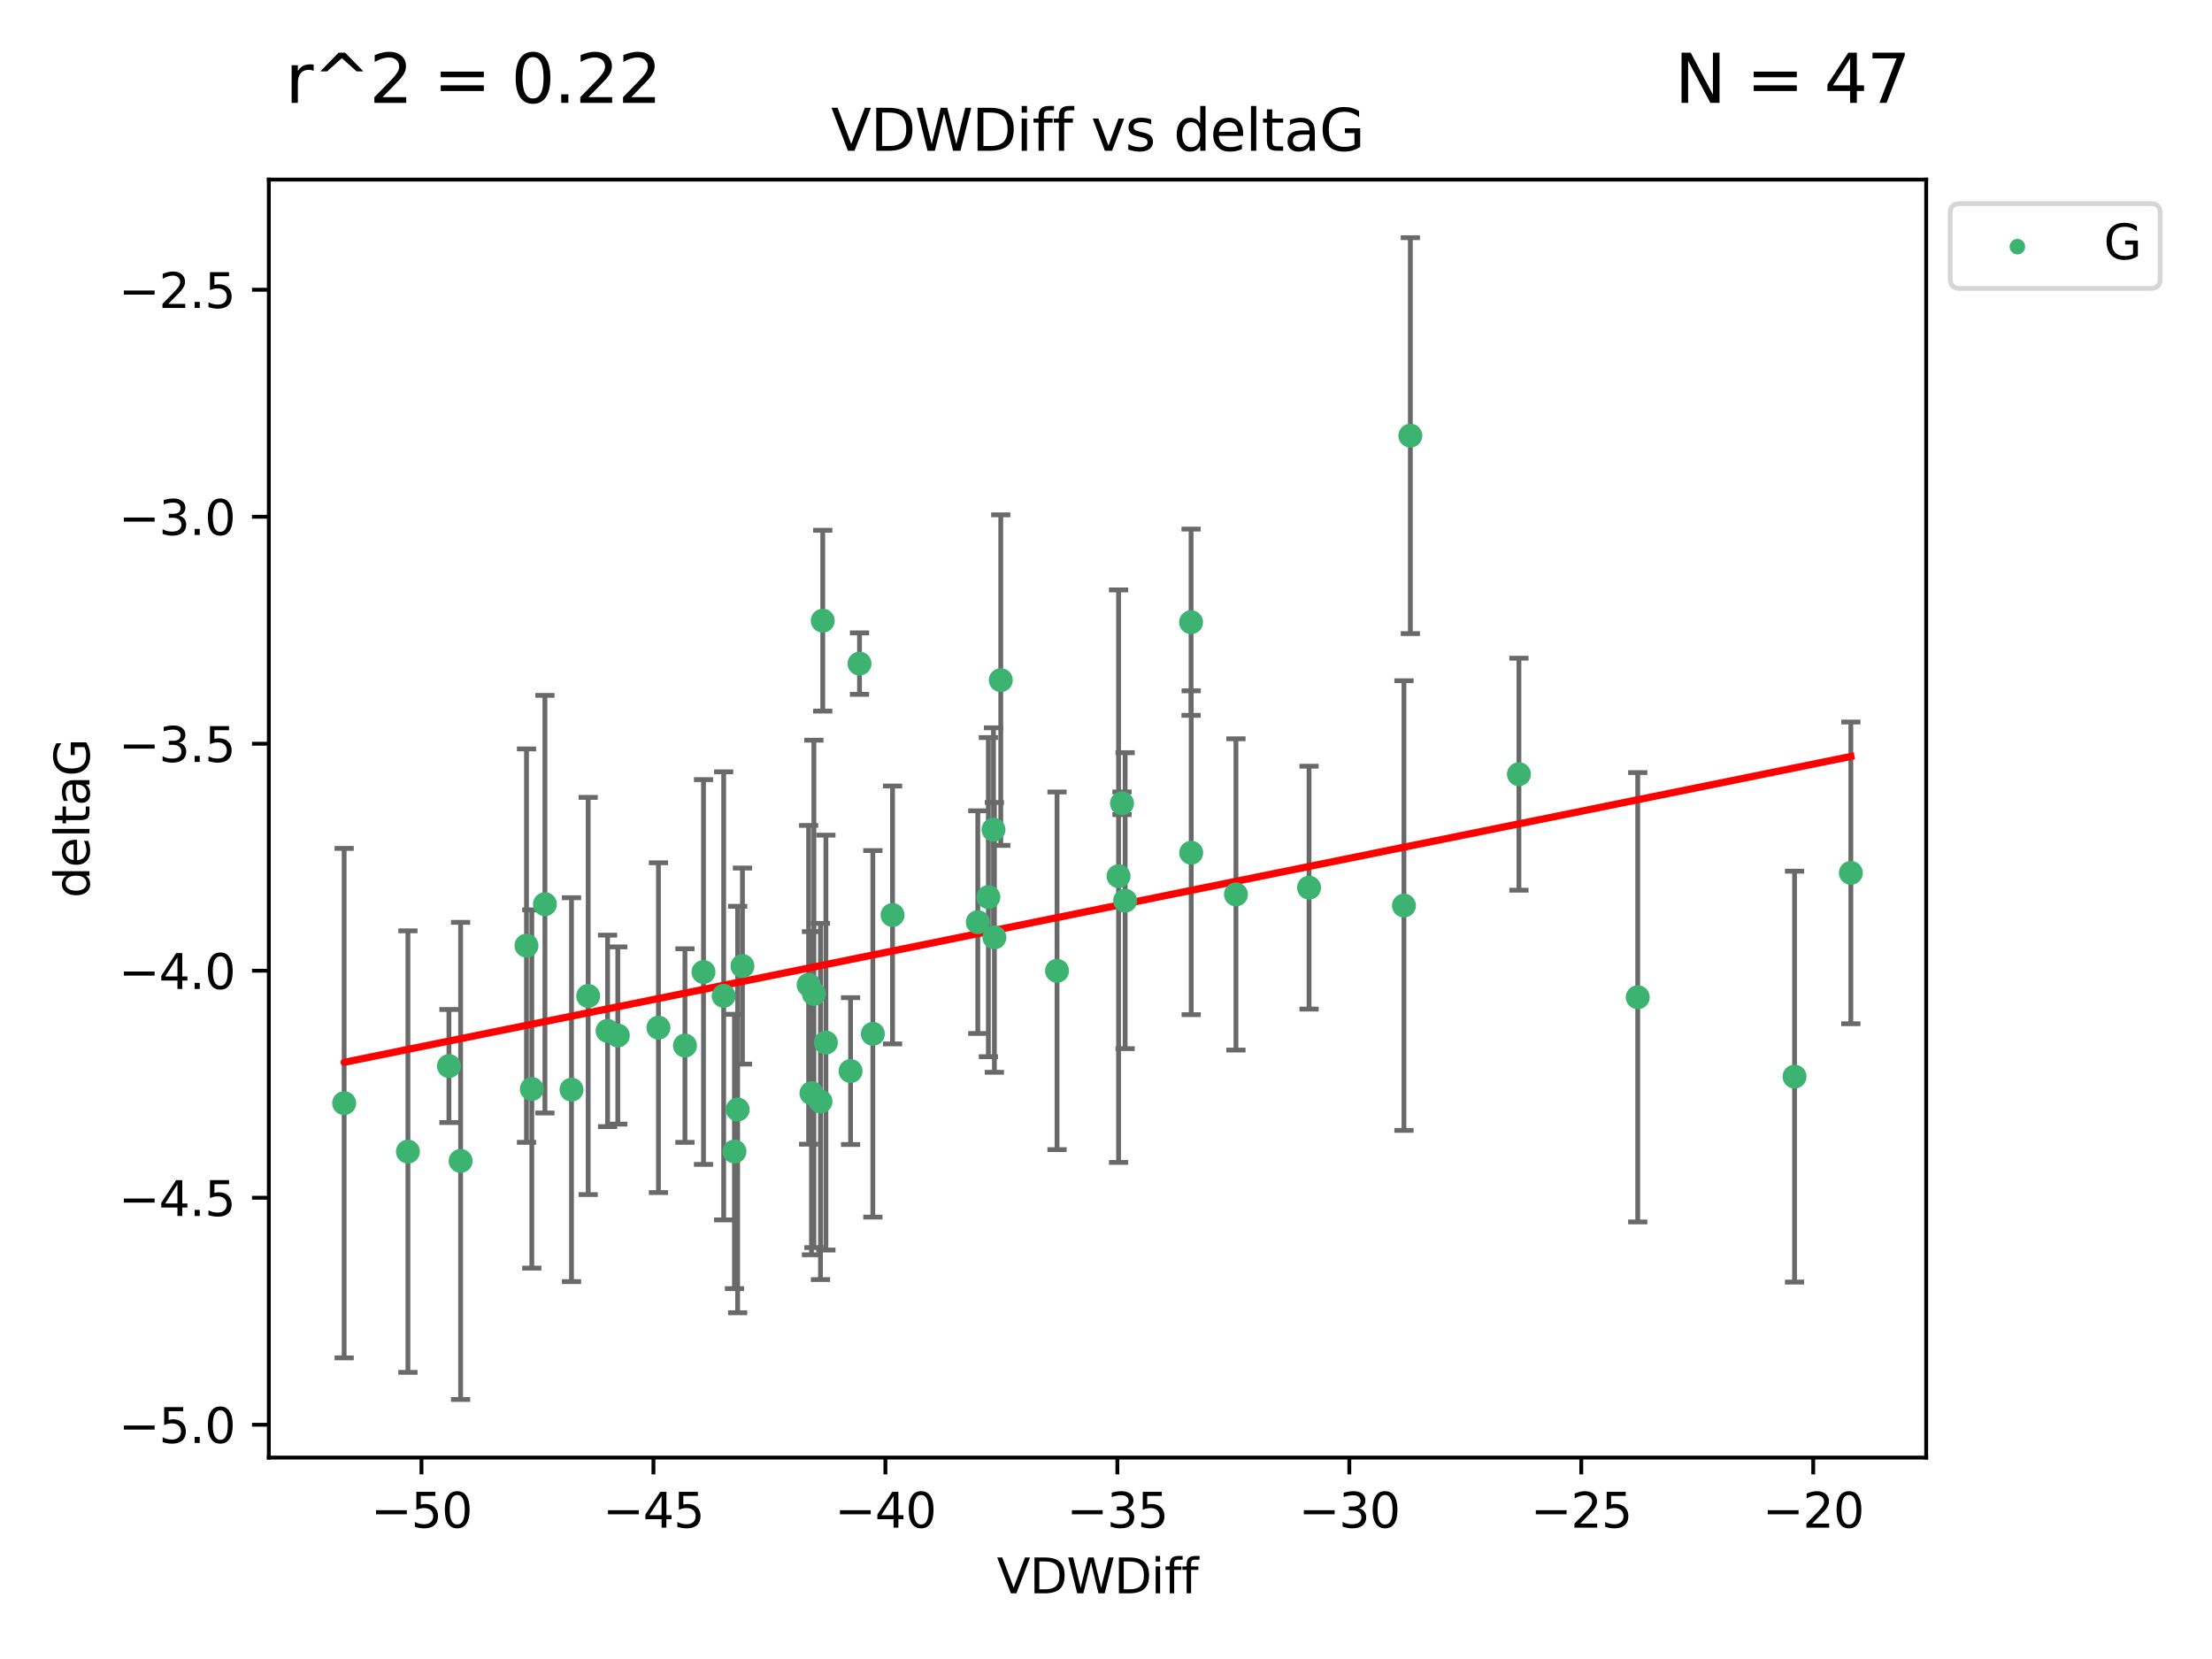 <?xml version="1.0" encoding="utf-8" standalone="no"?>
<!DOCTYPE svg PUBLIC "-//W3C//DTD SVG 1.1//EN"
  "http://www.w3.org/Graphics/SVG/1.1/DTD/svg11.dtd">
<svg xmlns:xlink="http://www.w3.org/1999/xlink" width="460.8pt" height="345.6pt" viewBox="0 0 460.8 345.6" xmlns="http://www.w3.org/2000/svg" version="1.1">
 <defs>
  <style type="text/css">*{stroke-linejoin: round; stroke-linecap: butt}</style>
 </defs>
 <g id="figure_1">
  <g id="patch_1">
   <path d="M 0 345.6 
L 460.8 345.6 
L 460.8 0 
L 0 0 
z
" style="fill: #ffffff"/>
  </g>
  <g id="axes_1">
   <g id="patch_2">
    <path d="M 56 303.64 
L 401.26 303.64 
L 401.26 37.411 
L 56 37.411 
z
" style="fill: #ffffff"/>
   </g>
   <g id="PathCollection_1">
    <defs>
     <path id="m46cd699197" d="M 0 1.118 
C 0.297 1.118 0.581 1 0.791 0.791 
C 1 0.581 1.118 0.297 1.118 0 
C 1.118 -0.297 1 -0.581 0.791 -0.791 
C 0.581 -1 0.297 -1.118 0 -1.118 
C -0.297 -1.118 -0.581 -1 -0.791 -0.791 
C -1 -0.581 -1.118 -0.297 -1.118 0 
C -1.118 0.297 -1 0.581 -0.791 0.791 
C -0.581 1 -0.297 1.118 0 1.118 
z
" style="stroke: #3cb371"/>
    </defs>
    <g clip-path="url(#p3aa7fcb77d)">
     <use xlink:href="#m46cd699197" x="142.686" y="217.811" style="fill: #3cb371; stroke: #3cb371"/>
     <use xlink:href="#m46cd699197" x="84.978" y="239.898" style="fill: #3cb371; stroke: #3cb371"/>
     <use xlink:href="#m46cd699197" x="109.677" y="196.991" style="fill: #3cb371; stroke: #3cb371"/>
     <use xlink:href="#m46cd699197" x="146.553" y="202.486" style="fill: #3cb371; stroke: #3cb371"/>
     <use xlink:href="#m46cd699197" x="137.164" y="214.079" style="fill: #3cb371; stroke: #3cb371"/>
     <use xlink:href="#m46cd699197" x="71.694" y="229.807" style="fill: #3cb371; stroke: #3cb371"/>
     <use xlink:href="#m46cd699197" x="170.923" y="229.455" style="fill: #3cb371; stroke: #3cb371"/>
     <use xlink:href="#m46cd699197" x="110.788" y="226.856" style="fill: #3cb371; stroke: #3cb371"/>
     <use xlink:href="#m46cd699197" x="185.935" y="190.608" style="fill: #3cb371; stroke: #3cb371"/>
     <use xlink:href="#m46cd699197" x="168.455" y="205.156" style="fill: #3cb371; stroke: #3cb371"/>
     <use xlink:href="#m46cd699197" x="169.548" y="207.047" style="fill: #3cb371; stroke: #3cb371"/>
     <use xlink:href="#m46cd699197" x="126.571" y="214.747" style="fill: #3cb371; stroke: #3cb371"/>
     <use xlink:href="#m46cd699197" x="172.048" y="217.193" style="fill: #3cb371; stroke: #3cb371"/>
     <use xlink:href="#m46cd699197" x="95.956" y="241.84" style="fill: #3cb371; stroke: #3cb371"/>
     <use xlink:href="#m46cd699197" x="113.518" y="188.359" style="fill: #3cb371; stroke: #3cb371"/>
     <use xlink:href="#m46cd699197" x="119.055" y="226.997" style="fill: #3cb371; stroke: #3cb371"/>
     <use xlink:href="#m46cd699197" x="153.665" y="231.133" style="fill: #3cb371; stroke: #3cb371"/>
     <use xlink:href="#m46cd699197" x="150.755" y="207.457" style="fill: #3cb371; stroke: #3cb371"/>
     <use xlink:href="#m46cd699197" x="177.19" y="223.124" style="fill: #3cb371; stroke: #3cb371"/>
     <use xlink:href="#m46cd699197" x="128.701" y="215.712" style="fill: #3cb371; stroke: #3cb371"/>
     <use xlink:href="#m46cd699197" x="171.393" y="129.299" style="fill: #3cb371; stroke: #3cb371"/>
     <use xlink:href="#m46cd699197" x="169.044" y="227.731" style="fill: #3cb371; stroke: #3cb371"/>
     <use xlink:href="#m46cd699197" x="272.7" y="184.912" style="fill: #3cb371; stroke: #3cb371"/>
     <use xlink:href="#m46cd699197" x="93.523" y="222.074" style="fill: #3cb371; stroke: #3cb371"/>
     <use xlink:href="#m46cd699197" x="122.528" y="207.478" style="fill: #3cb371; stroke: #3cb371"/>
     <use xlink:href="#m46cd699197" x="153.002" y="239.872" style="fill: #3cb371; stroke: #3cb371"/>
     <use xlink:href="#m46cd699197" x="234.385" y="187.62" style="fill: #3cb371; stroke: #3cb371"/>
     <use xlink:href="#m46cd699197" x="248.122" y="129.619" style="fill: #3cb371; stroke: #3cb371"/>
     <use xlink:href="#m46cd699197" x="207.152" y="195.276" style="fill: #3cb371; stroke: #3cb371"/>
     <use xlink:href="#m46cd699197" x="181.829" y="215.366" style="fill: #3cb371; stroke: #3cb371"/>
     <use xlink:href="#m46cd699197" x="248.149" y="177.639" style="fill: #3cb371; stroke: #3cb371"/>
     <use xlink:href="#m46cd699197" x="203.695" y="192.095" style="fill: #3cb371; stroke: #3cb371"/>
     <use xlink:href="#m46cd699197" x="220.198" y="202.237" style="fill: #3cb371; stroke: #3cb371"/>
     <use xlink:href="#m46cd699197" x="316.42" y="161.28" style="fill: #3cb371; stroke: #3cb371"/>
     <use xlink:href="#m46cd699197" x="206.961" y="172.829" style="fill: #3cb371; stroke: #3cb371"/>
     <use xlink:href="#m46cd699197" x="208.48" y="141.681" style="fill: #3cb371; stroke: #3cb371"/>
     <use xlink:href="#m46cd699197" x="154.665" y="201.252" style="fill: #3cb371; stroke: #3cb371"/>
     <use xlink:href="#m46cd699197" x="257.471" y="186.322" style="fill: #3cb371; stroke: #3cb371"/>
     <use xlink:href="#m46cd699197" x="233.019" y="182.525" style="fill: #3cb371; stroke: #3cb371"/>
     <use xlink:href="#m46cd699197" x="179.053" y="138.241" style="fill: #3cb371; stroke: #3cb371"/>
     <use xlink:href="#m46cd699197" x="205.897" y="186.885" style="fill: #3cb371; stroke: #3cb371"/>
     <use xlink:href="#m46cd699197" x="233.733" y="167.34" style="fill: #3cb371; stroke: #3cb371"/>
     <use xlink:href="#m46cd699197" x="293.803" y="90.75" style="fill: #3cb371; stroke: #3cb371"/>
     <use xlink:href="#m46cd699197" x="292.471" y="188.648" style="fill: #3cb371; stroke: #3cb371"/>
     <use xlink:href="#m46cd699197" x="373.838" y="224.28" style="fill: #3cb371; stroke: #3cb371"/>
     <use xlink:href="#m46cd699197" x="341.171" y="207.748" style="fill: #3cb371; stroke: #3cb371"/>
     <use xlink:href="#m46cd699197" x="385.566" y="181.838" style="fill: #3cb371; stroke: #3cb371"/>
    </g>
   </g>
   <g id="matplotlib.axis_1">
    <g id="xtick_1">
     <g id="line2d_1">
      <defs>
       <path id="mc30c09978e" d="M 0 0 
L 0 3.5 
" style="stroke: #000000; stroke-width: 0.8"/>
      </defs>
      <g>
       <use xlink:href="#mc30c09978e" x="87.805" y="303.64" style="stroke: #000000; stroke-width: 0.8"/>
      </g>
     </g>
     <g id="text_1">
      <!-- −50 -->
      <g transform="translate(77.252 318.238)scale(0.1 -0.1)">
       <defs>
        <path id="DejaVuSans-2212" d="M 678 2272 
L 4684 2272 
L 4684 1741 
L 678 1741 
L 678 2272 
z
" transform="scale(0.016)"/>
        <path id="DejaVuSans-35" d="M 691 4666 
L 3169 4666 
L 3169 4134 
L 1269 4134 
L 1269 2991 
Q 1406 3038 1543 3061 
Q 1681 3084 1819 3084 
Q 2600 3084 3056 2656 
Q 3513 2228 3513 1497 
Q 3513 744 3044 326 
Q 2575 -91 1722 -91 
Q 1428 -91 1123 -41 
Q 819 9 494 109 
L 494 744 
Q 775 591 1075 516 
Q 1375 441 1709 441 
Q 2250 441 2565 725 
Q 2881 1009 2881 1497 
Q 2881 1984 2565 2268 
Q 2250 2553 1709 2553 
Q 1456 2553 1204 2497 
Q 953 2441 691 2322 
L 691 4666 
z
" transform="scale(0.016)"/>
        <path id="DejaVuSans-30" d="M 2034 4250 
Q 1547 4250 1301 3770 
Q 1056 3291 1056 2328 
Q 1056 1369 1301 889 
Q 1547 409 2034 409 
Q 2525 409 2770 889 
Q 3016 1369 3016 2328 
Q 3016 3291 2770 3770 
Q 2525 4250 2034 4250 
z
M 2034 4750 
Q 2819 4750 3233 4129 
Q 3647 3509 3647 2328 
Q 3647 1150 3233 529 
Q 2819 -91 2034 -91 
Q 1250 -91 836 529 
Q 422 1150 422 2328 
Q 422 3509 836 4129 
Q 1250 4750 2034 4750 
z
" transform="scale(0.016)"/>
       </defs>
       <use xlink:href="#DejaVuSans-2212"/>
       <use xlink:href="#DejaVuSans-35" x="83.789"/>
       <use xlink:href="#DejaVuSans-30" x="147.412"/>
      </g>
     </g>
    </g>
    <g id="xtick_2">
     <g id="line2d_2">
      <g>
       <use xlink:href="#mc30c09978e" x="136.125" y="303.64" style="stroke: #000000; stroke-width: 0.8"/>
      </g>
     </g>
     <g id="text_2">
      <!-- −45 -->
      <g transform="translate(125.573 318.238)scale(0.1 -0.1)">
       <defs>
        <path id="DejaVuSans-34" d="M 2419 4116 
L 825 1625 
L 2419 1625 
L 2419 4116 
z
M 2253 4666 
L 3047 4666 
L 3047 1625 
L 3713 1625 
L 3713 1100 
L 3047 1100 
L 3047 0 
L 2419 0 
L 2419 1100 
L 313 1100 
L 313 1709 
L 2253 4666 
z
" transform="scale(0.016)"/>
       </defs>
       <use xlink:href="#DejaVuSans-2212"/>
       <use xlink:href="#DejaVuSans-34" x="83.789"/>
       <use xlink:href="#DejaVuSans-35" x="147.412"/>
      </g>
     </g>
    </g>
    <g id="xtick_3">
     <g id="line2d_3">
      <g>
       <use xlink:href="#mc30c09978e" x="184.446" y="303.64" style="stroke: #000000; stroke-width: 0.8"/>
      </g>
     </g>
     <g id="text_3">
      <!-- −40 -->
      <g transform="translate(173.893 318.238)scale(0.1 -0.1)">
       <use xlink:href="#DejaVuSans-2212"/>
       <use xlink:href="#DejaVuSans-34" x="83.789"/>
       <use xlink:href="#DejaVuSans-30" x="147.412"/>
      </g>
     </g>
    </g>
    <g id="xtick_4">
     <g id="line2d_4">
      <g>
       <use xlink:href="#mc30c09978e" x="232.766" y="303.64" style="stroke: #000000; stroke-width: 0.8"/>
      </g>
     </g>
     <g id="text_4">
      <!-- −35 -->
      <g transform="translate(222.214 318.238)scale(0.1 -0.1)">
       <defs>
        <path id="DejaVuSans-33" d="M 2597 2516 
Q 3050 2419 3304 2112 
Q 3559 1806 3559 1356 
Q 3559 666 3084 287 
Q 2609 -91 1734 -91 
Q 1441 -91 1130 -33 
Q 819 25 488 141 
L 488 750 
Q 750 597 1062 519 
Q 1375 441 1716 441 
Q 2309 441 2620 675 
Q 2931 909 2931 1356 
Q 2931 1769 2642 2001 
Q 2353 2234 1838 2234 
L 1294 2234 
L 1294 2753 
L 1863 2753 
Q 2328 2753 2575 2939 
Q 2822 3125 2822 3475 
Q 2822 3834 2567 4026 
Q 2313 4219 1838 4219 
Q 1578 4219 1281 4162 
Q 984 4106 628 3988 
L 628 4550 
Q 988 4650 1302 4700 
Q 1616 4750 1894 4750 
Q 2613 4750 3031 4423 
Q 3450 4097 3450 3541 
Q 3450 3153 3228 2886 
Q 3006 2619 2597 2516 
z
" transform="scale(0.016)"/>
       </defs>
       <use xlink:href="#DejaVuSans-2212"/>
       <use xlink:href="#DejaVuSans-33" x="83.789"/>
       <use xlink:href="#DejaVuSans-35" x="147.412"/>
      </g>
     </g>
    </g>
    <g id="xtick_5">
     <g id="line2d_5">
      <g>
       <use xlink:href="#mc30c09978e" x="281.087" y="303.64" style="stroke: #000000; stroke-width: 0.8"/>
      </g>
     </g>
     <g id="text_5">
      <!-- −30 -->
      <g transform="translate(270.534 318.238)scale(0.1 -0.1)">
       <use xlink:href="#DejaVuSans-2212"/>
       <use xlink:href="#DejaVuSans-33" x="83.789"/>
       <use xlink:href="#DejaVuSans-30" x="147.412"/>
      </g>
     </g>
    </g>
    <g id="xtick_6">
     <g id="line2d_6">
      <g>
       <use xlink:href="#mc30c09978e" x="329.407" y="303.64" style="stroke: #000000; stroke-width: 0.8"/>
      </g>
     </g>
     <g id="text_6">
      <!-- −25 -->
      <g transform="translate(318.855 318.238)scale(0.1 -0.1)">
       <defs>
        <path id="DejaVuSans-32" d="M 1228 531 
L 3431 531 
L 3431 0 
L 469 0 
L 469 531 
Q 828 903 1448 1529 
Q 2069 2156 2228 2338 
Q 2531 2678 2651 2914 
Q 2772 3150 2772 3378 
Q 2772 3750 2511 3984 
Q 2250 4219 1831 4219 
Q 1534 4219 1204 4116 
Q 875 4013 500 3803 
L 500 4441 
Q 881 4594 1212 4672 
Q 1544 4750 1819 4750 
Q 2544 4750 2975 4387 
Q 3406 4025 3406 3419 
Q 3406 3131 3298 2873 
Q 3191 2616 2906 2266 
Q 2828 2175 2409 1742 
Q 1991 1309 1228 531 
z
" transform="scale(0.016)"/>
       </defs>
       <use xlink:href="#DejaVuSans-2212"/>
       <use xlink:href="#DejaVuSans-32" x="83.789"/>
       <use xlink:href="#DejaVuSans-35" x="147.412"/>
      </g>
     </g>
    </g>
    <g id="xtick_7">
     <g id="line2d_7">
      <g>
       <use xlink:href="#mc30c09978e" x="377.728" y="303.64" style="stroke: #000000; stroke-width: 0.8"/>
      </g>
     </g>
     <g id="text_7">
      <!-- −20 -->
      <g transform="translate(367.175 318.238)scale(0.1 -0.1)">
       <use xlink:href="#DejaVuSans-2212"/>
       <use xlink:href="#DejaVuSans-32" x="83.789"/>
       <use xlink:href="#DejaVuSans-30" x="147.412"/>
      </g>
     </g>
    </g>
    <g id="text_8">
     <!-- VDWDiff -->
     <g transform="translate(207.657 331.917)scale(0.1 -0.1)">
      <defs>
       <path id="DejaVuSans-56" d="M 1831 0 
L 50 4666 
L 709 4666 
L 2188 738 
L 3669 4666 
L 4325 4666 
L 2547 0 
L 1831 0 
z
" transform="scale(0.016)"/>
       <path id="DejaVuSans-44" d="M 1259 4147 
L 1259 519 
L 2022 519 
Q 2988 519 3436 956 
Q 3884 1394 3884 2338 
Q 3884 3275 3436 3711 
Q 2988 4147 2022 4147 
L 1259 4147 
z
M 628 4666 
L 1925 4666 
Q 3281 4666 3915 4102 
Q 4550 3538 4550 2338 
Q 4550 1131 3912 565 
Q 3275 0 1925 0 
L 628 0 
L 628 4666 
z
" transform="scale(0.016)"/>
       <path id="DejaVuSans-57" d="M 213 4666 
L 850 4666 
L 1831 722 
L 2809 4666 
L 3519 4666 
L 4500 722 
L 5478 4666 
L 6119 4666 
L 4947 0 
L 4153 0 
L 3169 4050 
L 2175 0 
L 1381 0 
L 213 4666 
z
" transform="scale(0.016)"/>
       <path id="DejaVuSans-69" d="M 603 3500 
L 1178 3500 
L 1178 0 
L 603 0 
L 603 3500 
z
M 603 4863 
L 1178 4863 
L 1178 4134 
L 603 4134 
L 603 4863 
z
" transform="scale(0.016)"/>
       <path id="DejaVuSans-66" d="M 2375 4863 
L 2375 4384 
L 1825 4384 
Q 1516 4384 1395 4259 
Q 1275 4134 1275 3809 
L 1275 3500 
L 2222 3500 
L 2222 3053 
L 1275 3053 
L 1275 0 
L 697 0 
L 697 3053 
L 147 3053 
L 147 3500 
L 697 3500 
L 697 3744 
Q 697 4328 969 4595 
Q 1241 4863 1831 4863 
L 2375 4863 
z
" transform="scale(0.016)"/>
      </defs>
      <use xlink:href="#DejaVuSans-56"/>
      <use xlink:href="#DejaVuSans-44" x="68.408"/>
      <use xlink:href="#DejaVuSans-57" x="145.41"/>
      <use xlink:href="#DejaVuSans-44" x="244.287"/>
      <use xlink:href="#DejaVuSans-69" x="321.289"/>
      <use xlink:href="#DejaVuSans-66" x="349.072"/>
      <use xlink:href="#DejaVuSans-66" x="384.277"/>
     </g>
    </g>
   </g>
   <g id="matplotlib.axis_2">
    <g id="ytick_1">
     <g id="line2d_8">
      <defs>
       <path id="md53b4ca09c" d="M 0 0 
L -3.5 0 
" style="stroke: #000000; stroke-width: 0.8"/>
      </defs>
      <g>
       <use xlink:href="#md53b4ca09c" x="56" y="296.797" style="stroke: #000000; stroke-width: 0.8"/>
      </g>
     </g>
     <g id="text_9">
      <!-- −5.0 -->
      <g transform="translate(24.717 300.596)scale(0.1 -0.1)">
       <defs>
        <path id="DejaVuSans-2e" d="M 684 794 
L 1344 794 
L 1344 0 
L 684 0 
L 684 794 
z
" transform="scale(0.016)"/>
       </defs>
       <use xlink:href="#DejaVuSans-2212"/>
       <use xlink:href="#DejaVuSans-35" x="83.789"/>
       <use xlink:href="#DejaVuSans-2e" x="147.412"/>
       <use xlink:href="#DejaVuSans-30" x="179.199"/>
      </g>
     </g>
    </g>
    <g id="ytick_2">
     <g id="line2d_9">
      <g>
       <use xlink:href="#md53b4ca09c" x="56" y="249.509" style="stroke: #000000; stroke-width: 0.8"/>
      </g>
     </g>
     <g id="text_10">
      <!-- −4.5 -->
      <g transform="translate(24.717 253.308)scale(0.1 -0.1)">
       <use xlink:href="#DejaVuSans-2212"/>
       <use xlink:href="#DejaVuSans-34" x="83.789"/>
       <use xlink:href="#DejaVuSans-2e" x="147.412"/>
       <use xlink:href="#DejaVuSans-35" x="179.199"/>
      </g>
     </g>
    </g>
    <g id="ytick_3">
     <g id="line2d_10">
      <g>
       <use xlink:href="#md53b4ca09c" x="56" y="202.221" style="stroke: #000000; stroke-width: 0.8"/>
      </g>
     </g>
     <g id="text_11">
      <!-- −4.0 -->
      <g transform="translate(24.717 206.021)scale(0.1 -0.1)">
       <use xlink:href="#DejaVuSans-2212"/>
       <use xlink:href="#DejaVuSans-34" x="83.789"/>
       <use xlink:href="#DejaVuSans-2e" x="147.412"/>
       <use xlink:href="#DejaVuSans-30" x="179.199"/>
      </g>
     </g>
    </g>
    <g id="ytick_4">
     <g id="line2d_11">
      <g>
       <use xlink:href="#md53b4ca09c" x="56" y="154.934" style="stroke: #000000; stroke-width: 0.8"/>
      </g>
     </g>
     <g id="text_12">
      <!-- −3.5 -->
      <g transform="translate(24.717 158.733)scale(0.1 -0.1)">
       <use xlink:href="#DejaVuSans-2212"/>
       <use xlink:href="#DejaVuSans-33" x="83.789"/>
       <use xlink:href="#DejaVuSans-2e" x="147.412"/>
       <use xlink:href="#DejaVuSans-35" x="179.199"/>
      </g>
     </g>
    </g>
    <g id="ytick_5">
     <g id="line2d_12">
      <g>
       <use xlink:href="#md53b4ca09c" x="56" y="107.646" style="stroke: #000000; stroke-width: 0.8"/>
      </g>
     </g>
     <g id="text_13">
      <!-- −3.0 -->
      <g transform="translate(24.717 111.446)scale(0.1 -0.1)">
       <use xlink:href="#DejaVuSans-2212"/>
       <use xlink:href="#DejaVuSans-33" x="83.789"/>
       <use xlink:href="#DejaVuSans-2e" x="147.412"/>
       <use xlink:href="#DejaVuSans-30" x="179.199"/>
      </g>
     </g>
    </g>
    <g id="ytick_6">
     <g id="line2d_13">
      <g>
       <use xlink:href="#md53b4ca09c" x="56" y="60.359" style="stroke: #000000; stroke-width: 0.8"/>
      </g>
     </g>
     <g id="text_14">
      <!-- −2.5 -->
      <g transform="translate(24.717 64.158)scale(0.1 -0.1)">
       <use xlink:href="#DejaVuSans-2212"/>
       <use xlink:href="#DejaVuSans-32" x="83.789"/>
       <use xlink:href="#DejaVuSans-2e" x="147.412"/>
       <use xlink:href="#DejaVuSans-35" x="179.199"/>
      </g>
     </g>
    </g>
    <g id="text_15">
     <!-- deltaG -->
     <g transform="translate(18.637 187.064)rotate(-90)scale(0.1 -0.1)">
      <defs>
       <path id="DejaVuSans-64" d="M 2906 2969 
L 2906 4863 
L 3481 4863 
L 3481 0 
L 2906 0 
L 2906 525 
Q 2725 213 2448 61 
Q 2172 -91 1784 -91 
Q 1150 -91 751 415 
Q 353 922 353 1747 
Q 353 2572 751 3078 
Q 1150 3584 1784 3584 
Q 2172 3584 2448 3432 
Q 2725 3281 2906 2969 
z
M 947 1747 
Q 947 1113 1208 752 
Q 1469 391 1925 391 
Q 2381 391 2643 752 
Q 2906 1113 2906 1747 
Q 2906 2381 2643 2742 
Q 2381 3103 1925 3103 
Q 1469 3103 1208 2742 
Q 947 2381 947 1747 
z
" transform="scale(0.016)"/>
       <path id="DejaVuSans-65" d="M 3597 1894 
L 3597 1613 
L 953 1613 
Q 991 1019 1311 708 
Q 1631 397 2203 397 
Q 2534 397 2845 478 
Q 3156 559 3463 722 
L 3463 178 
Q 3153 47 2828 -22 
Q 2503 -91 2169 -91 
Q 1331 -91 842 396 
Q 353 884 353 1716 
Q 353 2575 817 3079 
Q 1281 3584 2069 3584 
Q 2775 3584 3186 3129 
Q 3597 2675 3597 1894 
z
M 3022 2063 
Q 3016 2534 2758 2815 
Q 2500 3097 2075 3097 
Q 1594 3097 1305 2825 
Q 1016 2553 972 2059 
L 3022 2063 
z
" transform="scale(0.016)"/>
       <path id="DejaVuSans-6c" d="M 603 4863 
L 1178 4863 
L 1178 0 
L 603 0 
L 603 4863 
z
" transform="scale(0.016)"/>
       <path id="DejaVuSans-74" d="M 1172 4494 
L 1172 3500 
L 2356 3500 
L 2356 3053 
L 1172 3053 
L 1172 1153 
Q 1172 725 1289 603 
Q 1406 481 1766 481 
L 2356 481 
L 2356 0 
L 1766 0 
Q 1100 0 847 248 
Q 594 497 594 1153 
L 594 3053 
L 172 3053 
L 172 3500 
L 594 3500 
L 594 4494 
L 1172 4494 
z
" transform="scale(0.016)"/>
       <path id="DejaVuSans-61" d="M 2194 1759 
Q 1497 1759 1228 1600 
Q 959 1441 959 1056 
Q 959 750 1161 570 
Q 1363 391 1709 391 
Q 2188 391 2477 730 
Q 2766 1069 2766 1631 
L 2766 1759 
L 2194 1759 
z
M 3341 1997 
L 3341 0 
L 2766 0 
L 2766 531 
Q 2569 213 2275 61 
Q 1981 -91 1556 -91 
Q 1019 -91 701 211 
Q 384 513 384 1019 
Q 384 1609 779 1909 
Q 1175 2209 1959 2209 
L 2766 2209 
L 2766 2266 
Q 2766 2663 2505 2880 
Q 2244 3097 1772 3097 
Q 1472 3097 1187 3025 
Q 903 2953 641 2809 
L 641 3341 
Q 956 3463 1253 3523 
Q 1550 3584 1831 3584 
Q 2591 3584 2966 3190 
Q 3341 2797 3341 1997 
z
" transform="scale(0.016)"/>
       <path id="DejaVuSans-47" d="M 3809 666 
L 3809 1919 
L 2778 1919 
L 2778 2438 
L 4434 2438 
L 4434 434 
Q 4069 175 3628 42 
Q 3188 -91 2688 -91 
Q 1594 -91 976 548 
Q 359 1188 359 2328 
Q 359 3472 976 4111 
Q 1594 4750 2688 4750 
Q 3144 4750 3555 4637 
Q 3966 4525 4313 4306 
L 4313 3634 
Q 3963 3931 3569 4081 
Q 3175 4231 2741 4231 
Q 1884 4231 1454 3753 
Q 1025 3275 1025 2328 
Q 1025 1384 1454 906 
Q 1884 428 2741 428 
Q 3075 428 3337 486 
Q 3600 544 3809 666 
z
" transform="scale(0.016)"/>
      </defs>
      <use xlink:href="#DejaVuSans-64"/>
      <use xlink:href="#DejaVuSans-65" x="63.477"/>
      <use xlink:href="#DejaVuSans-6c" x="125"/>
      <use xlink:href="#DejaVuSans-74" x="152.783"/>
      <use xlink:href="#DejaVuSans-61" x="191.992"/>
      <use xlink:href="#DejaVuSans-47" x="253.271"/>
     </g>
    </g>
   </g>
   <g id="LineCollection_1">
    <path d="M 142.686 237.976 
L 142.686 197.647 
" clip-path="url(#p3aa7fcb77d)" style="fill: none; stroke: #696969"/>
    <path d="M 84.978 285.883 
L 84.978 193.914 
" clip-path="url(#p3aa7fcb77d)" style="fill: none; stroke: #696969"/>
    <path d="M 109.677 237.97 
L 109.677 156.013 
" clip-path="url(#p3aa7fcb77d)" style="fill: none; stroke: #696969"/>
    <path d="M 146.553 242.56 
L 146.553 162.411 
" clip-path="url(#p3aa7fcb77d)" style="fill: none; stroke: #696969"/>
    <path d="M 137.164 248.43 
L 137.164 179.727 
" clip-path="url(#p3aa7fcb77d)" style="fill: none; stroke: #696969"/>
    <path d="M 71.694 282.874 
L 71.694 176.739 
" clip-path="url(#p3aa7fcb77d)" style="fill: none; stroke: #696969"/>
    <path d="M 170.923 266.557 
L 170.923 192.353 
" clip-path="url(#p3aa7fcb77d)" style="fill: none; stroke: #696969"/>
    <path d="M 110.788 264.168 
L 110.788 189.544 
" clip-path="url(#p3aa7fcb77d)" style="fill: none; stroke: #696969"/>
    <path d="M 185.935 217.469 
L 185.935 163.746 
" clip-path="url(#p3aa7fcb77d)" style="fill: none; stroke: #696969"/>
    <path d="M 168.455 238.355 
L 168.455 171.956 
" clip-path="url(#p3aa7fcb77d)" style="fill: none; stroke: #696969"/>
    <path d="M 169.548 259.901 
L 169.548 154.193 
" clip-path="url(#p3aa7fcb77d)" style="fill: none; stroke: #696969"/>
    <path d="M 126.571 234.689 
L 126.571 194.805 
" clip-path="url(#p3aa7fcb77d)" style="fill: none; stroke: #696969"/>
    <path d="M 172.048 260.406 
L 172.048 173.98 
" clip-path="url(#p3aa7fcb77d)" style="fill: none; stroke: #696969"/>
    <path d="M 95.956 291.539 
L 95.956 192.141 
" clip-path="url(#p3aa7fcb77d)" style="fill: none; stroke: #696969"/>
    <path d="M 113.518 231.857 
L 113.518 144.861 
" clip-path="url(#p3aa7fcb77d)" style="fill: none; stroke: #696969"/>
    <path d="M 119.055 266.982 
L 119.055 187.012 
" clip-path="url(#p3aa7fcb77d)" style="fill: none; stroke: #696969"/>
    <path d="M 153.665 273.468 
L 153.665 188.798 
" clip-path="url(#p3aa7fcb77d)" style="fill: none; stroke: #696969"/>
    <path d="M 150.755 254.126 
L 150.755 160.788 
" clip-path="url(#p3aa7fcb77d)" style="fill: none; stroke: #696969"/>
    <path d="M 177.19 238.417 
L 177.19 207.831 
" clip-path="url(#p3aa7fcb77d)" style="fill: none; stroke: #696969"/>
    <path d="M 128.701 234.173 
L 128.701 197.25 
" clip-path="url(#p3aa7fcb77d)" style="fill: none; stroke: #696969"/>
    <path d="M 171.393 148.131 
L 171.393 110.467 
" clip-path="url(#p3aa7fcb77d)" style="fill: none; stroke: #696969"/>
    <path d="M 169.044 261.395 
L 169.044 194.067 
" clip-path="url(#p3aa7fcb77d)" style="fill: none; stroke: #696969"/>
    <path d="M 272.7 210.21 
L 272.7 159.614 
" clip-path="url(#p3aa7fcb77d)" style="fill: none; stroke: #696969"/>
    <path d="M 93.523 233.85 
L 93.523 210.298 
" clip-path="url(#p3aa7fcb77d)" style="fill: none; stroke: #696969"/>
    <path d="M 122.528 248.847 
L 122.528 166.109 
" clip-path="url(#p3aa7fcb77d)" style="fill: none; stroke: #696969"/>
    <path d="M 153.002 268.442 
L 153.002 211.301 
" clip-path="url(#p3aa7fcb77d)" style="fill: none; stroke: #696969"/>
    <path d="M 234.385 218.446 
L 234.385 156.794 
" clip-path="url(#p3aa7fcb77d)" style="fill: none; stroke: #696969"/>
    <path d="M 248.122 149.018 
L 248.122 110.22 
" clip-path="url(#p3aa7fcb77d)" style="fill: none; stroke: #696969"/>
    <path d="M 207.152 223.376 
L 207.152 167.176 
" clip-path="url(#p3aa7fcb77d)" style="fill: none; stroke: #696969"/>
    <path d="M 181.829 253.547 
L 181.829 177.185 
" clip-path="url(#p3aa7fcb77d)" style="fill: none; stroke: #696969"/>
    <path d="M 248.149 211.368 
L 248.149 143.911 
" clip-path="url(#p3aa7fcb77d)" style="fill: none; stroke: #696969"/>
    <path d="M 203.695 215.288 
L 203.695 168.901 
" clip-path="url(#p3aa7fcb77d)" style="fill: none; stroke: #696969"/>
    <path d="M 220.198 239.485 
L 220.198 164.988 
" clip-path="url(#p3aa7fcb77d)" style="fill: none; stroke: #696969"/>
    <path d="M 316.42 185.444 
L 316.42 137.115 
" clip-path="url(#p3aa7fcb77d)" style="fill: none; stroke: #696969"/>
    <path d="M 206.961 194.04 
L 206.961 151.619 
" clip-path="url(#p3aa7fcb77d)" style="fill: none; stroke: #696969"/>
    <path d="M 208.48 176.111 
L 208.48 107.251 
" clip-path="url(#p3aa7fcb77d)" style="fill: none; stroke: #696969"/>
    <path d="M 154.665 221.672 
L 154.665 180.831 
" clip-path="url(#p3aa7fcb77d)" style="fill: none; stroke: #696969"/>
    <path d="M 257.471 218.745 
L 257.471 153.899 
" clip-path="url(#p3aa7fcb77d)" style="fill: none; stroke: #696969"/>
    <path d="M 233.019 242.156 
L 233.019 122.894 
" clip-path="url(#p3aa7fcb77d)" style="fill: none; stroke: #696969"/>
    <path d="M 179.053 144.644 
L 179.053 131.838 
" clip-path="url(#p3aa7fcb77d)" style="fill: none; stroke: #696969"/>
    <path d="M 205.897 220.128 
L 205.897 153.641 
" clip-path="url(#p3aa7fcb77d)" style="fill: none; stroke: #696969"/>
    <path d="M 233.733 169.701 
L 233.733 164.98 
" clip-path="url(#p3aa7fcb77d)" style="fill: none; stroke: #696969"/>
    <path d="M 293.803 131.988 
L 293.803 49.513 
" clip-path="url(#p3aa7fcb77d)" style="fill: none; stroke: #696969"/>
    <path d="M 292.471 235.483 
L 292.471 141.812 
" clip-path="url(#p3aa7fcb77d)" style="fill: none; stroke: #696969"/>
    <path d="M 373.838 267.078 
L 373.838 181.482 
" clip-path="url(#p3aa7fcb77d)" style="fill: none; stroke: #696969"/>
    <path d="M 341.171 254.551 
L 341.171 160.944 
" clip-path="url(#p3aa7fcb77d)" style="fill: none; stroke: #696969"/>
    <path d="M 385.566 213.267 
L 385.566 150.409 
" clip-path="url(#p3aa7fcb77d)" style="fill: none; stroke: #696969"/>
   </g>
   <g id="line2d_14">
    <defs>
     <path id="md903242c4e" d="M 2 0 
L -2 -0 
" style="stroke: #696969"/>
    </defs>
    <g clip-path="url(#p3aa7fcb77d)">
     <use xlink:href="#md903242c4e" x="142.686" y="237.976" style="fill: #696969; stroke: #696969"/>
     <use xlink:href="#md903242c4e" x="84.978" y="285.883" style="fill: #696969; stroke: #696969"/>
     <use xlink:href="#md903242c4e" x="109.677" y="237.97" style="fill: #696969; stroke: #696969"/>
     <use xlink:href="#md903242c4e" x="146.553" y="242.56" style="fill: #696969; stroke: #696969"/>
     <use xlink:href="#md903242c4e" x="137.164" y="248.43" style="fill: #696969; stroke: #696969"/>
     <use xlink:href="#md903242c4e" x="71.694" y="282.874" style="fill: #696969; stroke: #696969"/>
     <use xlink:href="#md903242c4e" x="170.923" y="266.557" style="fill: #696969; stroke: #696969"/>
     <use xlink:href="#md903242c4e" x="110.788" y="264.168" style="fill: #696969; stroke: #696969"/>
     <use xlink:href="#md903242c4e" x="185.935" y="217.469" style="fill: #696969; stroke: #696969"/>
     <use xlink:href="#md903242c4e" x="168.455" y="238.355" style="fill: #696969; stroke: #696969"/>
     <use xlink:href="#md903242c4e" x="169.548" y="259.901" style="fill: #696969; stroke: #696969"/>
     <use xlink:href="#md903242c4e" x="126.571" y="234.689" style="fill: #696969; stroke: #696969"/>
     <use xlink:href="#md903242c4e" x="172.048" y="260.406" style="fill: #696969; stroke: #696969"/>
     <use xlink:href="#md903242c4e" x="95.956" y="291.539" style="fill: #696969; stroke: #696969"/>
     <use xlink:href="#md903242c4e" x="113.518" y="231.857" style="fill: #696969; stroke: #696969"/>
     <use xlink:href="#md903242c4e" x="119.055" y="266.982" style="fill: #696969; stroke: #696969"/>
     <use xlink:href="#md903242c4e" x="153.665" y="273.468" style="fill: #696969; stroke: #696969"/>
     <use xlink:href="#md903242c4e" x="150.755" y="254.126" style="fill: #696969; stroke: #696969"/>
     <use xlink:href="#md903242c4e" x="177.19" y="238.417" style="fill: #696969; stroke: #696969"/>
     <use xlink:href="#md903242c4e" x="128.701" y="234.173" style="fill: #696969; stroke: #696969"/>
     <use xlink:href="#md903242c4e" x="171.393" y="148.131" style="fill: #696969; stroke: #696969"/>
     <use xlink:href="#md903242c4e" x="169.044" y="261.395" style="fill: #696969; stroke: #696969"/>
     <use xlink:href="#md903242c4e" x="272.7" y="210.21" style="fill: #696969; stroke: #696969"/>
     <use xlink:href="#md903242c4e" x="93.523" y="233.85" style="fill: #696969; stroke: #696969"/>
     <use xlink:href="#md903242c4e" x="122.528" y="248.847" style="fill: #696969; stroke: #696969"/>
     <use xlink:href="#md903242c4e" x="153.002" y="268.442" style="fill: #696969; stroke: #696969"/>
     <use xlink:href="#md903242c4e" x="234.385" y="218.446" style="fill: #696969; stroke: #696969"/>
     <use xlink:href="#md903242c4e" x="248.122" y="149.018" style="fill: #696969; stroke: #696969"/>
     <use xlink:href="#md903242c4e" x="207.152" y="223.376" style="fill: #696969; stroke: #696969"/>
     <use xlink:href="#md903242c4e" x="181.829" y="253.547" style="fill: #696969; stroke: #696969"/>
     <use xlink:href="#md903242c4e" x="248.149" y="211.368" style="fill: #696969; stroke: #696969"/>
     <use xlink:href="#md903242c4e" x="203.695" y="215.288" style="fill: #696969; stroke: #696969"/>
     <use xlink:href="#md903242c4e" x="220.198" y="239.485" style="fill: #696969; stroke: #696969"/>
     <use xlink:href="#md903242c4e" x="316.42" y="185.444" style="fill: #696969; stroke: #696969"/>
     <use xlink:href="#md903242c4e" x="206.961" y="194.04" style="fill: #696969; stroke: #696969"/>
     <use xlink:href="#md903242c4e" x="208.48" y="176.111" style="fill: #696969; stroke: #696969"/>
     <use xlink:href="#md903242c4e" x="154.665" y="221.672" style="fill: #696969; stroke: #696969"/>
     <use xlink:href="#md903242c4e" x="257.471" y="218.745" style="fill: #696969; stroke: #696969"/>
     <use xlink:href="#md903242c4e" x="233.019" y="242.156" style="fill: #696969; stroke: #696969"/>
     <use xlink:href="#md903242c4e" x="179.053" y="144.644" style="fill: #696969; stroke: #696969"/>
     <use xlink:href="#md903242c4e" x="205.897" y="220.128" style="fill: #696969; stroke: #696969"/>
     <use xlink:href="#md903242c4e" x="233.733" y="169.701" style="fill: #696969; stroke: #696969"/>
     <use xlink:href="#md903242c4e" x="293.803" y="131.988" style="fill: #696969; stroke: #696969"/>
     <use xlink:href="#md903242c4e" x="292.471" y="235.483" style="fill: #696969; stroke: #696969"/>
     <use xlink:href="#md903242c4e" x="373.838" y="267.078" style="fill: #696969; stroke: #696969"/>
     <use xlink:href="#md903242c4e" x="341.171" y="254.551" style="fill: #696969; stroke: #696969"/>
     <use xlink:href="#md903242c4e" x="385.566" y="213.267" style="fill: #696969; stroke: #696969"/>
    </g>
   </g>
   <g id="line2d_15">
    <g clip-path="url(#p3aa7fcb77d)">
     <use xlink:href="#md903242c4e" x="142.686" y="197.647" style="fill: #696969; stroke: #696969"/>
     <use xlink:href="#md903242c4e" x="84.978" y="193.914" style="fill: #696969; stroke: #696969"/>
     <use xlink:href="#md903242c4e" x="109.677" y="156.013" style="fill: #696969; stroke: #696969"/>
     <use xlink:href="#md903242c4e" x="146.553" y="162.411" style="fill: #696969; stroke: #696969"/>
     <use xlink:href="#md903242c4e" x="137.164" y="179.727" style="fill: #696969; stroke: #696969"/>
     <use xlink:href="#md903242c4e" x="71.694" y="176.739" style="fill: #696969; stroke: #696969"/>
     <use xlink:href="#md903242c4e" x="170.923" y="192.353" style="fill: #696969; stroke: #696969"/>
     <use xlink:href="#md903242c4e" x="110.788" y="189.544" style="fill: #696969; stroke: #696969"/>
     <use xlink:href="#md903242c4e" x="185.935" y="163.746" style="fill: #696969; stroke: #696969"/>
     <use xlink:href="#md903242c4e" x="168.455" y="171.956" style="fill: #696969; stroke: #696969"/>
     <use xlink:href="#md903242c4e" x="169.548" y="154.193" style="fill: #696969; stroke: #696969"/>
     <use xlink:href="#md903242c4e" x="126.571" y="194.805" style="fill: #696969; stroke: #696969"/>
     <use xlink:href="#md903242c4e" x="172.048" y="173.98" style="fill: #696969; stroke: #696969"/>
     <use xlink:href="#md903242c4e" x="95.956" y="192.141" style="fill: #696969; stroke: #696969"/>
     <use xlink:href="#md903242c4e" x="113.518" y="144.861" style="fill: #696969; stroke: #696969"/>
     <use xlink:href="#md903242c4e" x="119.055" y="187.012" style="fill: #696969; stroke: #696969"/>
     <use xlink:href="#md903242c4e" x="153.665" y="188.798" style="fill: #696969; stroke: #696969"/>
     <use xlink:href="#md903242c4e" x="150.755" y="160.788" style="fill: #696969; stroke: #696969"/>
     <use xlink:href="#md903242c4e" x="177.19" y="207.831" style="fill: #696969; stroke: #696969"/>
     <use xlink:href="#md903242c4e" x="128.701" y="197.25" style="fill: #696969; stroke: #696969"/>
     <use xlink:href="#md903242c4e" x="171.393" y="110.467" style="fill: #696969; stroke: #696969"/>
     <use xlink:href="#md903242c4e" x="169.044" y="194.067" style="fill: #696969; stroke: #696969"/>
     <use xlink:href="#md903242c4e" x="272.7" y="159.614" style="fill: #696969; stroke: #696969"/>
     <use xlink:href="#md903242c4e" x="93.523" y="210.298" style="fill: #696969; stroke: #696969"/>
     <use xlink:href="#md903242c4e" x="122.528" y="166.109" style="fill: #696969; stroke: #696969"/>
     <use xlink:href="#md903242c4e" x="153.002" y="211.301" style="fill: #696969; stroke: #696969"/>
     <use xlink:href="#md903242c4e" x="234.385" y="156.794" style="fill: #696969; stroke: #696969"/>
     <use xlink:href="#md903242c4e" x="248.122" y="110.22" style="fill: #696969; stroke: #696969"/>
     <use xlink:href="#md903242c4e" x="207.152" y="167.176" style="fill: #696969; stroke: #696969"/>
     <use xlink:href="#md903242c4e" x="181.829" y="177.185" style="fill: #696969; stroke: #696969"/>
     <use xlink:href="#md903242c4e" x="248.149" y="143.911" style="fill: #696969; stroke: #696969"/>
     <use xlink:href="#md903242c4e" x="203.695" y="168.901" style="fill: #696969; stroke: #696969"/>
     <use xlink:href="#md903242c4e" x="220.198" y="164.988" style="fill: #696969; stroke: #696969"/>
     <use xlink:href="#md903242c4e" x="316.42" y="137.115" style="fill: #696969; stroke: #696969"/>
     <use xlink:href="#md903242c4e" x="206.961" y="151.619" style="fill: #696969; stroke: #696969"/>
     <use xlink:href="#md903242c4e" x="208.48" y="107.251" style="fill: #696969; stroke: #696969"/>
     <use xlink:href="#md903242c4e" x="154.665" y="180.831" style="fill: #696969; stroke: #696969"/>
     <use xlink:href="#md903242c4e" x="257.471" y="153.899" style="fill: #696969; stroke: #696969"/>
     <use xlink:href="#md903242c4e" x="233.019" y="122.894" style="fill: #696969; stroke: #696969"/>
     <use xlink:href="#md903242c4e" x="179.053" y="131.838" style="fill: #696969; stroke: #696969"/>
     <use xlink:href="#md903242c4e" x="205.897" y="153.641" style="fill: #696969; stroke: #696969"/>
     <use xlink:href="#md903242c4e" x="233.733" y="164.98" style="fill: #696969; stroke: #696969"/>
     <use xlink:href="#md903242c4e" x="293.803" y="49.513" style="fill: #696969; stroke: #696969"/>
     <use xlink:href="#md903242c4e" x="292.471" y="141.812" style="fill: #696969; stroke: #696969"/>
     <use xlink:href="#md903242c4e" x="373.838" y="181.482" style="fill: #696969; stroke: #696969"/>
     <use xlink:href="#md903242c4e" x="341.171" y="160.944" style="fill: #696969; stroke: #696969"/>
     <use xlink:href="#md903242c4e" x="385.566" y="150.409" style="fill: #696969; stroke: #696969"/>
    </g>
   </g>
   <g id="line2d_16">
    <path d="M 142.686 206.891 
L 84.978 218.606 
L 109.677 213.592 
L 146.553 206.106 
L 137.164 208.012 
L 71.694 221.303 
L 170.923 201.159 
L 110.788 213.367 
L 185.935 198.112 
L 168.455 201.66 
L 169.548 201.438 
L 126.571 210.163 
L 172.048 200.931 
L 95.956 216.378 
L 113.518 212.813 
L 119.055 211.688 
L 153.665 204.663 
L 150.755 205.253 
L 177.19 199.887 
L 128.701 209.73 
L 171.393 201.064 
L 169.044 201.541 
L 272.7 180.498 
L 93.523 216.872 
L 122.528 210.984 
L 153.002 204.797 
L 234.385 188.276 
L 248.122 185.487 
L 207.152 193.805 
L 181.829 198.945 
L 248.149 185.482 
L 203.695 194.506 
L 220.198 191.156 
L 316.42 171.623 
L 206.961 193.843 
L 208.48 193.535 
L 154.665 204.46 
L 257.471 183.589 
L 233.019 188.553 
L 179.053 199.509 
L 205.897 194.059 
L 233.733 188.408 
L 293.803 176.214 
L 292.471 176.484 
L 373.838 159.966 
L 341.171 166.598 
L 385.566 157.585 
" clip-path="url(#p3aa7fcb77d)" style="fill: none; stroke: #ff0000; stroke-width: 1.5; stroke-linecap: square"/>
   </g>
   <g id="line2d_17">
    <defs>
     <path id="m9b32491ca1" d="M 0 2 
C 0.53 2 1.039 1.789 1.414 1.414 
C 1.789 1.039 2 0.53 2 0 
C 2 -0.53 1.789 -1.039 1.414 -1.414 
C 1.039 -1.789 0.53 -2 0 -2 
C -0.53 -2 -1.039 -1.789 -1.414 -1.414 
C -1.789 -1.039 -2 -0.53 -2 0 
C -2 0.53 -1.789 1.039 -1.414 1.414 
C -1.039 1.789 -0.53 2 0 2 
z
" style="stroke: #3cb371"/>
    </defs>
    <g clip-path="url(#p3aa7fcb77d)">
     <use xlink:href="#m9b32491ca1" x="142.686" y="217.811" style="fill: #3cb371; stroke: #3cb371"/>
     <use xlink:href="#m9b32491ca1" x="84.978" y="239.898" style="fill: #3cb371; stroke: #3cb371"/>
     <use xlink:href="#m9b32491ca1" x="109.677" y="196.991" style="fill: #3cb371; stroke: #3cb371"/>
     <use xlink:href="#m9b32491ca1" x="146.553" y="202.486" style="fill: #3cb371; stroke: #3cb371"/>
     <use xlink:href="#m9b32491ca1" x="137.164" y="214.079" style="fill: #3cb371; stroke: #3cb371"/>
     <use xlink:href="#m9b32491ca1" x="71.694" y="229.807" style="fill: #3cb371; stroke: #3cb371"/>
     <use xlink:href="#m9b32491ca1" x="170.923" y="229.455" style="fill: #3cb371; stroke: #3cb371"/>
     <use xlink:href="#m9b32491ca1" x="110.788" y="226.856" style="fill: #3cb371; stroke: #3cb371"/>
     <use xlink:href="#m9b32491ca1" x="185.935" y="190.608" style="fill: #3cb371; stroke: #3cb371"/>
     <use xlink:href="#m9b32491ca1" x="168.455" y="205.156" style="fill: #3cb371; stroke: #3cb371"/>
     <use xlink:href="#m9b32491ca1" x="169.548" y="207.047" style="fill: #3cb371; stroke: #3cb371"/>
     <use xlink:href="#m9b32491ca1" x="126.571" y="214.747" style="fill: #3cb371; stroke: #3cb371"/>
     <use xlink:href="#m9b32491ca1" x="172.048" y="217.193" style="fill: #3cb371; stroke: #3cb371"/>
     <use xlink:href="#m9b32491ca1" x="95.956" y="241.84" style="fill: #3cb371; stroke: #3cb371"/>
     <use xlink:href="#m9b32491ca1" x="113.518" y="188.359" style="fill: #3cb371; stroke: #3cb371"/>
     <use xlink:href="#m9b32491ca1" x="119.055" y="226.997" style="fill: #3cb371; stroke: #3cb371"/>
     <use xlink:href="#m9b32491ca1" x="153.665" y="231.133" style="fill: #3cb371; stroke: #3cb371"/>
     <use xlink:href="#m9b32491ca1" x="150.755" y="207.457" style="fill: #3cb371; stroke: #3cb371"/>
     <use xlink:href="#m9b32491ca1" x="177.19" y="223.124" style="fill: #3cb371; stroke: #3cb371"/>
     <use xlink:href="#m9b32491ca1" x="128.701" y="215.712" style="fill: #3cb371; stroke: #3cb371"/>
     <use xlink:href="#m9b32491ca1" x="171.393" y="129.299" style="fill: #3cb371; stroke: #3cb371"/>
     <use xlink:href="#m9b32491ca1" x="169.044" y="227.731" style="fill: #3cb371; stroke: #3cb371"/>
     <use xlink:href="#m9b32491ca1" x="272.7" y="184.912" style="fill: #3cb371; stroke: #3cb371"/>
     <use xlink:href="#m9b32491ca1" x="93.523" y="222.074" style="fill: #3cb371; stroke: #3cb371"/>
     <use xlink:href="#m9b32491ca1" x="122.528" y="207.478" style="fill: #3cb371; stroke: #3cb371"/>
     <use xlink:href="#m9b32491ca1" x="153.002" y="239.872" style="fill: #3cb371; stroke: #3cb371"/>
     <use xlink:href="#m9b32491ca1" x="234.385" y="187.62" style="fill: #3cb371; stroke: #3cb371"/>
     <use xlink:href="#m9b32491ca1" x="248.122" y="129.619" style="fill: #3cb371; stroke: #3cb371"/>
     <use xlink:href="#m9b32491ca1" x="207.152" y="195.276" style="fill: #3cb371; stroke: #3cb371"/>
     <use xlink:href="#m9b32491ca1" x="181.829" y="215.366" style="fill: #3cb371; stroke: #3cb371"/>
     <use xlink:href="#m9b32491ca1" x="248.149" y="177.639" style="fill: #3cb371; stroke: #3cb371"/>
     <use xlink:href="#m9b32491ca1" x="203.695" y="192.095" style="fill: #3cb371; stroke: #3cb371"/>
     <use xlink:href="#m9b32491ca1" x="220.198" y="202.237" style="fill: #3cb371; stroke: #3cb371"/>
     <use xlink:href="#m9b32491ca1" x="316.42" y="161.28" style="fill: #3cb371; stroke: #3cb371"/>
     <use xlink:href="#m9b32491ca1" x="206.961" y="172.829" style="fill: #3cb371; stroke: #3cb371"/>
     <use xlink:href="#m9b32491ca1" x="208.48" y="141.681" style="fill: #3cb371; stroke: #3cb371"/>
     <use xlink:href="#m9b32491ca1" x="154.665" y="201.252" style="fill: #3cb371; stroke: #3cb371"/>
     <use xlink:href="#m9b32491ca1" x="257.471" y="186.322" style="fill: #3cb371; stroke: #3cb371"/>
     <use xlink:href="#m9b32491ca1" x="233.019" y="182.525" style="fill: #3cb371; stroke: #3cb371"/>
     <use xlink:href="#m9b32491ca1" x="179.053" y="138.241" style="fill: #3cb371; stroke: #3cb371"/>
     <use xlink:href="#m9b32491ca1" x="205.897" y="186.885" style="fill: #3cb371; stroke: #3cb371"/>
     <use xlink:href="#m9b32491ca1" x="233.733" y="167.34" style="fill: #3cb371; stroke: #3cb371"/>
     <use xlink:href="#m9b32491ca1" x="293.803" y="90.75" style="fill: #3cb371; stroke: #3cb371"/>
     <use xlink:href="#m9b32491ca1" x="292.471" y="188.648" style="fill: #3cb371; stroke: #3cb371"/>
     <use xlink:href="#m9b32491ca1" x="373.838" y="224.28" style="fill: #3cb371; stroke: #3cb371"/>
     <use xlink:href="#m9b32491ca1" x="341.171" y="207.748" style="fill: #3cb371; stroke: #3cb371"/>
     <use xlink:href="#m9b32491ca1" x="385.566" y="181.838" style="fill: #3cb371; stroke: #3cb371"/>
    </g>
   </g>
   <g id="patch_3">
    <path d="M 56 303.64 
L 56 37.411 
" style="fill: none; stroke: #000000; stroke-width: 0.8; stroke-linejoin: miter; stroke-linecap: square"/>
   </g>
   <g id="patch_4">
    <path d="M 401.26 303.64 
L 401.26 37.411 
" style="fill: none; stroke: #000000; stroke-width: 0.8; stroke-linejoin: miter; stroke-linecap: square"/>
   </g>
   <g id="patch_5">
    <path d="M 56 303.64 
L 401.26 303.64 
" style="fill: none; stroke: #000000; stroke-width: 0.8; stroke-linejoin: miter; stroke-linecap: square"/>
   </g>
   <g id="patch_6">
    <path d="M 56 37.411 
L 401.26 37.411 
" style="fill: none; stroke: #000000; stroke-width: 0.8; stroke-linejoin: miter; stroke-linecap: square"/>
   </g>
   <g id="text_16">
    <!-- N = 47 -->
    <g transform="translate(348.888 21.426)scale(0.14 -0.14)">
     <defs>
      <path id="DejaVuSans-4e" d="M 628 4666 
L 1478 4666 
L 3547 763 
L 3547 4666 
L 4159 4666 
L 4159 0 
L 3309 0 
L 1241 3903 
L 1241 0 
L 628 0 
L 628 4666 
z
" transform="scale(0.016)"/>
      <path id="DejaVuSans-20" transform="scale(0.016)"/>
      <path id="DejaVuSans-3d" d="M 678 2906 
L 4684 2906 
L 4684 2381 
L 678 2381 
L 678 2906 
z
M 678 1631 
L 4684 1631 
L 4684 1100 
L 678 1100 
L 678 1631 
z
" transform="scale(0.016)"/>
      <path id="DejaVuSans-37" d="M 525 4666 
L 3525 4666 
L 3525 4397 
L 1831 0 
L 1172 0 
L 2766 4134 
L 525 4134 
L 525 4666 
z
" transform="scale(0.016)"/>
     </defs>
     <use xlink:href="#DejaVuSans-4e"/>
     <use xlink:href="#DejaVuSans-20" x="74.805"/>
     <use xlink:href="#DejaVuSans-3d" x="106.592"/>
     <use xlink:href="#DejaVuSans-20" x="190.381"/>
     <use xlink:href="#DejaVuSans-34" x="222.168"/>
     <use xlink:href="#DejaVuSans-37" x="285.791"/>
    </g>
   </g>
   <g id="text_17">
    <!-- r^2 = 0.22 -->
    <g transform="translate(59.453 21.426)scale(0.14 -0.14)">
     <defs>
      <path id="DejaVuSans-72" d="M 2631 2963 
Q 2534 3019 2420 3045 
Q 2306 3072 2169 3072 
Q 1681 3072 1420 2755 
Q 1159 2438 1159 1844 
L 1159 0 
L 581 0 
L 581 3500 
L 1159 3500 
L 1159 2956 
Q 1341 3275 1631 3429 
Q 1922 3584 2338 3584 
Q 2397 3584 2469 3576 
Q 2541 3569 2628 3553 
L 2631 2963 
z
" transform="scale(0.016)"/>
      <path id="DejaVuSans-5e" d="M 2988 4666 
L 4684 2925 
L 4056 2925 
L 2681 4159 
L 1306 2925 
L 678 2925 
L 2375 4666 
L 2988 4666 
z
" transform="scale(0.016)"/>
     </defs>
     <use xlink:href="#DejaVuSans-72"/>
     <use xlink:href="#DejaVuSans-5e" x="41.113"/>
     <use xlink:href="#DejaVuSans-32" x="124.902"/>
     <use xlink:href="#DejaVuSans-20" x="188.525"/>
     <use xlink:href="#DejaVuSans-3d" x="220.312"/>
     <use xlink:href="#DejaVuSans-20" x="304.102"/>
     <use xlink:href="#DejaVuSans-30" x="335.889"/>
     <use xlink:href="#DejaVuSans-2e" x="399.512"/>
     <use xlink:href="#DejaVuSans-32" x="431.299"/>
     <use xlink:href="#DejaVuSans-32" x="494.922"/>
    </g>
   </g>
   <g id="text_18">
    <!-- VDWDiff vs deltaG -->
    <g transform="translate(173.125 31.411)scale(0.12 -0.12)">
     <defs>
      <path id="DejaVuSans-76" d="M 191 3500 
L 800 3500 
L 1894 563 
L 2988 3500 
L 3597 3500 
L 2284 0 
L 1503 0 
L 191 3500 
z
" transform="scale(0.016)"/>
      <path id="DejaVuSans-73" d="M 2834 3397 
L 2834 2853 
Q 2591 2978 2328 3040 
Q 2066 3103 1784 3103 
Q 1356 3103 1142 2972 
Q 928 2841 928 2578 
Q 928 2378 1081 2264 
Q 1234 2150 1697 2047 
L 1894 2003 
Q 2506 1872 2764 1633 
Q 3022 1394 3022 966 
Q 3022 478 2636 193 
Q 2250 -91 1575 -91 
Q 1294 -91 989 -36 
Q 684 19 347 128 
L 347 722 
Q 666 556 975 473 
Q 1284 391 1588 391 
Q 1994 391 2212 530 
Q 2431 669 2431 922 
Q 2431 1156 2273 1281 
Q 2116 1406 1581 1522 
L 1381 1569 
Q 847 1681 609 1914 
Q 372 2147 372 2553 
Q 372 3047 722 3315 
Q 1072 3584 1716 3584 
Q 2034 3584 2315 3537 
Q 2597 3491 2834 3397 
z
" transform="scale(0.016)"/>
     </defs>
     <use xlink:href="#DejaVuSans-56"/>
     <use xlink:href="#DejaVuSans-44" x="68.408"/>
     <use xlink:href="#DejaVuSans-57" x="145.41"/>
     <use xlink:href="#DejaVuSans-44" x="244.287"/>
     <use xlink:href="#DejaVuSans-69" x="321.289"/>
     <use xlink:href="#DejaVuSans-66" x="349.072"/>
     <use xlink:href="#DejaVuSans-66" x="384.277"/>
     <use xlink:href="#DejaVuSans-20" x="419.482"/>
     <use xlink:href="#DejaVuSans-76" x="451.27"/>
     <use xlink:href="#DejaVuSans-73" x="510.449"/>
     <use xlink:href="#DejaVuSans-20" x="562.549"/>
     <use xlink:href="#DejaVuSans-64" x="594.336"/>
     <use xlink:href="#DejaVuSans-65" x="657.812"/>
     <use xlink:href="#DejaVuSans-6c" x="719.336"/>
     <use xlink:href="#DejaVuSans-74" x="747.119"/>
     <use xlink:href="#DejaVuSans-61" x="786.328"/>
     <use xlink:href="#DejaVuSans-47" x="847.607"/>
    </g>
   </g>
   <g id="legend_1">
    <g id="patch_7">
     <path d="M 408.26 60.089 
L 448.008 60.089 
Q 450.008 60.089 450.008 58.089 
L 450.008 44.411 
Q 450.008 42.411 448.008 42.411 
L 408.26 42.411 
Q 406.26 42.411 406.26 44.411 
L 406.26 58.089 
Q 406.26 60.089 408.26 60.089 
z
" style="fill: #ffffff; opacity: 0.8; stroke: #cccccc; stroke-linejoin: miter"/>
    </g>
    <g id="PathCollection_2">
     <g>
      <use xlink:href="#m46cd699197" x="420.26" y="51.385" style="fill: #3cb371; stroke: #3cb371"/>
     </g>
    </g>
    <g id="text_19">
     <!-- G -->
     <g transform="translate(438.26 54.01)scale(0.1 -0.1)">
      <use xlink:href="#DejaVuSans-47"/>
     </g>
    </g>
   </g>
  </g>
 </g>
 <defs>
  <clipPath id="p3aa7fcb77d">
   <rect x="56" y="37.411" width="345.26" height="266.229"/>
  </clipPath>
 </defs>
</svg>
